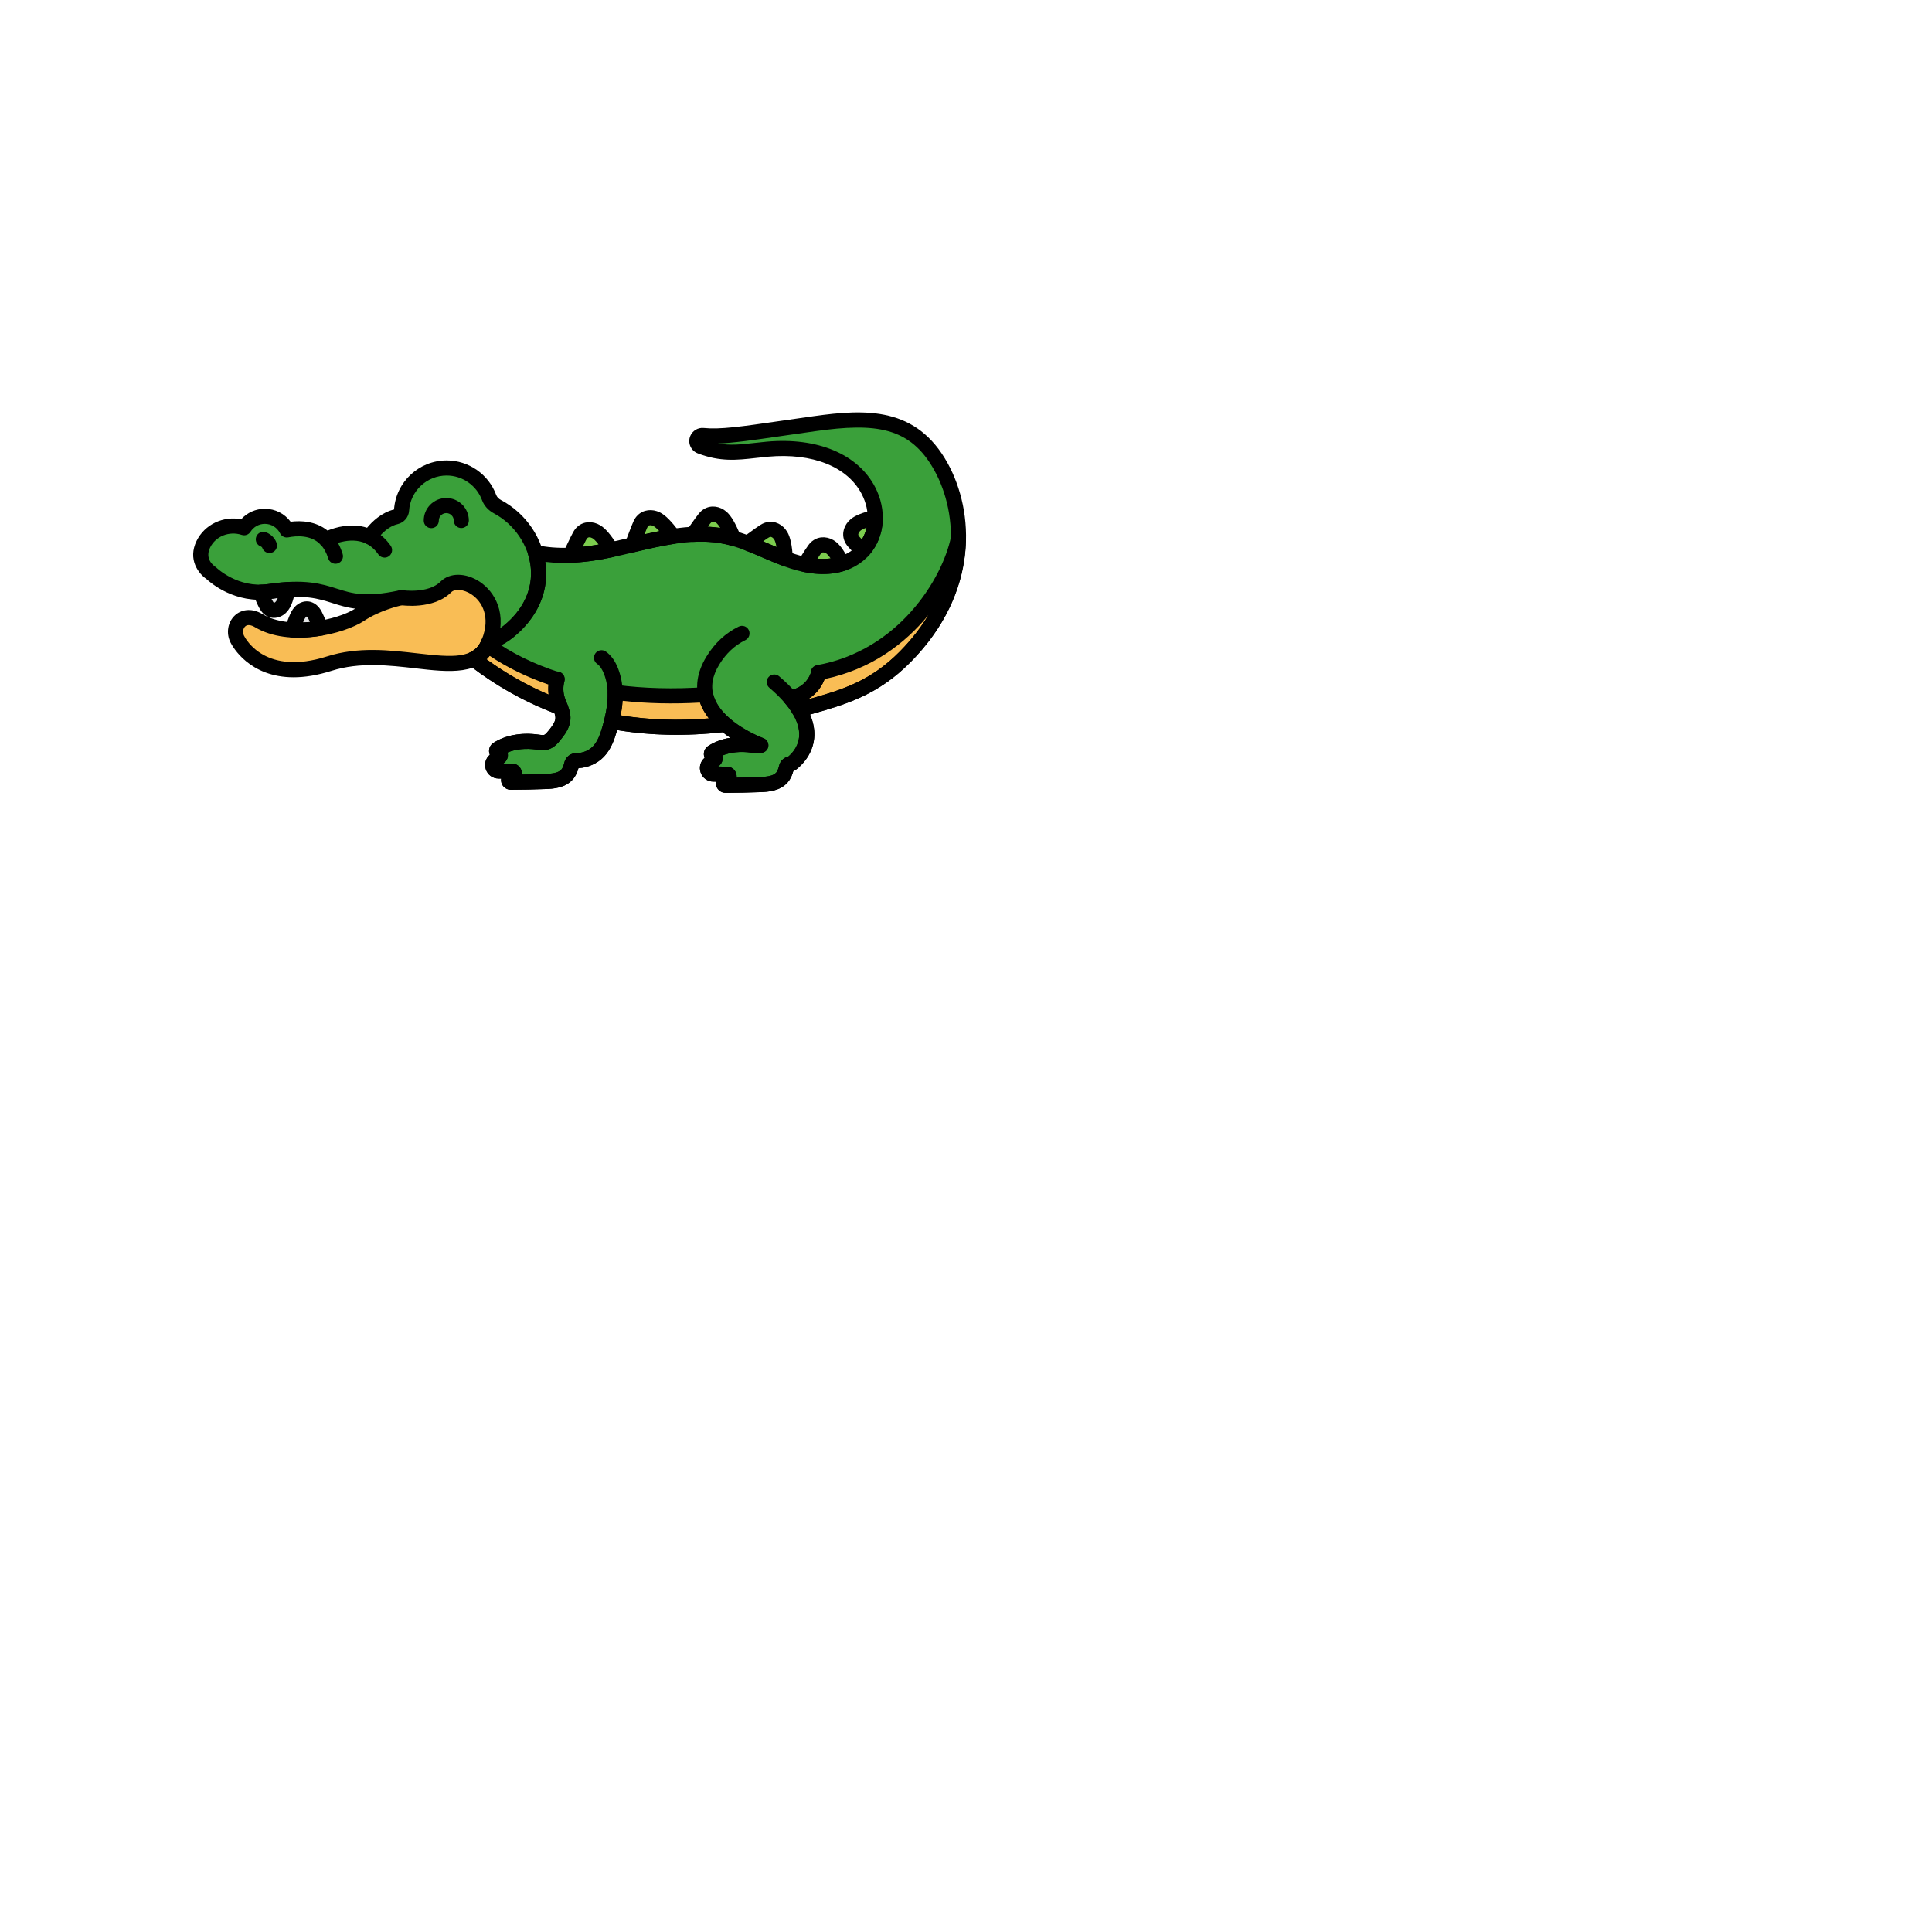 <svg enable-background="new 0 0 512 512" height="100" viewBox="-64 -64 640 640" width="100" xmlns="http://www.w3.org/2000/svg"><path d="m39.758 138.857c-.474-.585-1.134-1.058-1.882-1.146-.904-.106-1.799.369-2.413 1.041-.614.671-.993 1.52-1.34 2.361-.479 1.161-.9 2.344-1.295 3.536 3.169.177 6.422-.071 9.482-.592-.485-1.077-.969-2.154-1.454-3.231-.31-.688-.624-1.383-1.098-1.969z" fill="#e3e4e5"/><path d="m23.902 135.861c.438.861.989 1.748 1.877 2.13 1.034.444 2.284.056 3.114-.703s1.312-1.824 1.674-2.889c.33-.972.579-1.971.745-2.984.007-.042.013-.084.02-.126-1.809.107-3.816.316-6.067.651-.981.146-1.925.201-2.851.218.387 1.275.884 2.516 1.488 3.703z" fill="#e3e4e5"/><path d="m100.839 103.876c-1.257-.669-2.314-1.699-2.805-3.035-2.108-5.728-7.608-9.814-14.067-9.814-7.884 0-14.458 6.117-14.947 14.019-.065 1.049-.848 1.914-1.872 2.151-5.266 1.219-8.7 6.657-8.7 6.657-6.729-3.322-14.409.862-14.409.862-3.996-4.212-9.871-3.788-13.023-3.163-1.332-2.674-4.085-4.516-7.276-4.516-2.891 0-5.424 1.514-6.866 3.787-5.155-1.696-11.026.399-13.496 5.426-2.977 6.059 2.573 9.592 2.573 9.592s7.85 7.806 19.313 6.099c23.887-3.558 20.33 7.115 43.709 2.033 0 0-7.624 1.525-13.723 5.591s-23.379 8.132-33.544 2.033c-5.513-3.308-9.148 2.033-7.115 6.099s10.549 14.478 30.495 8.132c22.363-7.115 46.758 8.132 52.857-7.115 2.303-.768 4.481-1.898 6.373-3.419 17.005-13.67 10.267-34.112-3.477-41.419z" fill="#3aa03a"/><path d="m83.713 130.416c-5.082 5.082-14.739 3.558-14.739 3.558s-7.624 1.525-13.723 5.591-23.379 8.132-33.544 2.033c-5.513-3.308-9.148 2.033-7.115 6.099s10.549 14.478 30.495 8.132c22.363-7.115 46.758 8.132 52.857-7.115s-9.149-23.381-14.231-18.298z" fill="#f9bd55"/><g fill="#7ccc4e"><path d="m218.031 114.174c.353.925.842 1.443 3.744 4.32 2.775-2.978 4.191-6.954 4.159-11.135-2.492.582-5.179 1.413-6.498 2.516-1.26 1.053-2 2.74-1.405 4.299z"/><path d="m214.977 122.714c-1.058-2.136-2.335-4.285-3.589-5.252-1.299-1.002-3.106-1.361-4.5-.444-.927.61-1.31 1.263-4.286 5.971 4.853 1.011 8.991.804 12.375-.275z"/><path d="m190.62 111.415c-1.144.239-1.751.75-6.933 4.533 4.184 1.598 8.257 3.56 12.464 5.125-.155-2.744-.536-5.963-1.508-7.592-.841-1.41-2.389-2.407-4.023-2.066z"/><path d="m175.02 107.407c-1.248-1.065-3.036-1.513-4.473-.665-.99.583-1.408 1.254-4.927 6.255 3.734-.185 7.457.005 11.155.809.747.163 1.481.366 2.215.572-1.036-2.609-2.477-5.698-3.97-6.971z"/><path d="m159.009 113.678c-1.639-2.253-3.766-4.838-5.506-5.694-1.472-.724-3.315-.717-4.499.458-.851.845-1.072 1.619-3.527 8.045 4.498-1.067 9.017-2.124 13.532-2.809z"/><path d="m138.088 118.188c.135-.029.27-.06.405-.09-1.441-2.335-3.303-4.973-4.929-5.94-1.41-.839-3.247-.979-4.521.099-.912.772-1.194 1.521-4.125 7.677 4.441-.169 8.919-.834 13.17-1.746z"/></g><path d="m235.844 153.588c21.31-21.545 20.696-46.923 11.934-62.857-9.237-16.799-23.464-16.973-41.976-14.377-21.198 2.973-29.826 4.625-36.961 3.912-.807-.08-1.565.388-1.874 1.137-.398.966.081 2.07 1.056 2.445 8.314 3.205 14.142 1.677 22.215.952 47.122-4.226 45.138 48.903 8.438 37.153-7.428-2.378-14.28-6.491-21.9-8.149-12.794-2.783-25.884 1.638-38.686 4.383-8.029 1.722-16.863 2.583-24.74.833 2.63 8.502.656 18.485-9.032 26.272-1.892 1.521-4.07 2.651-6.373 3.419-1.113 2.782-2.84 4.54-5.048 5.613 8.595 6.652 18.147 12.112 28.75 16.005.495 1.255.913 2.518.819 3.849-.145 2.045-1.474 3.788-2.761 5.382-.777.962-1.633 1.971-2.822 2.311-.91.261-1.879.088-2.816-.043-4.537-.633-9.456-.099-13.254 2.358-.536.347-.336 1.195.297 1.277.012.001.023.003.035.004.621.082.817.891.316 1.265l-1.461 1.091c-1.525 1.139-.731 3.563 1.173 3.58l4.492.038c.639.005.947.794.48 1.229-.437.407-.894.794-1.368 1.158-.543.417-.271 1.287.415 1.285 3.829-.008 7.659-.087 11.485-.238 2.6-.102 5.504-.38 7.201-2.353.799-.929 1.203-2.102 1.484-3.311.176-.756.86-1.261 1.636-1.253 2.686.028 5.382-1.073 7.244-3.016 1.922-2.007 2.899-4.72 3.681-7.386.249-.848.48-1.708.693-2.574 11.431 2.141 23.923 2.587 37.578.972 5.32 4.568 11.846 6.932 11.846 6.932-.91.261-1.879.088-2.816-.043-4.537-.633-9.456-.099-13.254 2.358-.536.347-.336 1.195.297 1.277.012.001.023.003.035.004.621.082.817.891.316 1.265l-1.461 1.091c-1.525 1.139-.731 3.563 1.173 3.58l4.492.038c.639.005.947.794.48 1.229-.437.408-.894.794-1.368 1.158-.543.417-.271 1.287.415 1.285 3.829-.008 7.659-.087 11.485-.238 2.6-.102 5.504-.38 7.201-2.353.799-.929 1.203-2.102 1.484-3.311.176-.756.86-1.261 1.636-1.253 0 0 9.522-6.353 2.56-17.871.774-.211 1.543-.411 2.323-.634 11.664-3.327 22.057-6.012 32.806-16.88z" fill="#3aa03a"/><path d="m169.734 166.114c-11.319.769-21.262.376-29.962-.78.106 3.209-.383 6.481-1.161 9.653v-.001c11.431 2.141 23.923 2.587 37.578.972-3.008-2.584-5.618-5.875-6.455-9.844z" fill="#f9bd55"/><path d="m120.654 167.723c-.667-2.141-.704-4.472-.116-6.635-10.159-3.26-17.701-7.51-23.044-11.373-1.106 2.211-2.669 3.673-4.598 4.611 8.595 6.652 18.147 12.112 28.749 16.005-.341-.867-.717-1.73-.991-2.608z" fill="#f9bd55"/><path d="m207.067 158.801.15.077c-2.019 7.423-9.367 8.32-9.367 8.32 1.17 1.363 2.108 2.666 2.86 3.91 0 0 0 0 0-.001.774-.211 1.543-.411 2.323-.634 11.67-3.333 22.064-6.017 32.813-16.885 12.531-12.669 17.475-26.662 17.645-39.282-3.074 15.093-18.322 39.489-46.424 44.495z" fill="#f9bd55"/><path d="m176.344 198.633c-1.372 0-2.588-.869-3.03-2.165-.173-.507-.213-1.034-.134-1.539l-.876-.008c-1.958-.017-3.617-1.229-4.227-3.09-.577-1.761-.053-3.609 1.334-4.796-.073-.174-.131-.356-.174-.547-.3-1.322.238-2.651 1.371-3.384 2.1-1.358 4.583-2.269 7.302-2.705-.832-.563-1.671-1.176-2.495-1.837-12.196 1.352-23.944 1.111-34.976-.717-.04.14-.08.279-.121.418-.867 2.954-1.984 6.019-4.274 8.41-2.155 2.251-5.262 3.635-8.418 3.776-.318 1.165-.836 2.52-1.855 3.705-2.551 2.967-6.745 3.132-8.998 3.221-3.831.15-7.726.231-11.578.24-.001 0-.003 0-.005 0-1.373 0-2.59-.87-3.031-2.167-.172-.507-.212-1.033-.133-1.537l-.876-.008c-1.958-.017-3.617-1.229-4.227-3.09-.577-1.761-.053-3.609 1.333-4.796-.073-.174-.131-.356-.174-.547-.299-1.322.238-2.65 1.371-3.383 3.952-2.557 9.262-3.526 14.957-2.736l.243.035c.599.085 1.218.172 1.541.082.483-.139 1.134-.945 1.565-1.479 1.114-1.381 2.123-2.725 2.212-3.989.037-.523-.07-1.081-.279-1.733-10.028-3.808-19.552-9.176-28.326-15.967-.684-.528-1.045-1.374-.957-2.233.089-.86.616-1.613 1.394-1.991 1.78-.866 2.994-2.23 3.819-4.294.273-.683.833-1.211 1.531-1.443 2.12-.706 4.003-1.714 5.598-2.996 7.891-6.342 10.883-14.938 8.209-23.585-.264-.851-.054-1.777.55-2.433.604-.655 1.509-.939 2.38-.746 6.441 1.432 14.407 1.149 23.673-.837 2.33-.499 4.725-1.068 7.041-1.618 10.671-2.534 21.708-5.153 32.701-2.764 4.688 1.021 9.063 2.907 13.295 4.731 2.883 1.243 5.864 2.528 8.836 3.48 9.101 2.912 16.724 1.731 20.917-3.242 3.674-4.359 4.108-10.903 1.106-16.671-4.718-9.063-16.306-13.688-31-12.369-1.385.124-2.704.272-3.979.416-6.395.72-11.919 1.341-19.358-1.525-1.106-.428-1.974-1.263-2.441-2.352-.467-1.087-.476-2.286-.026-3.379.726-1.762 2.546-2.866 4.436-2.672 5.488.546 12.229-.428 25.661-2.37 3.173-.459 6.716-.972 10.704-1.53 17.567-2.464 34.192-3.121 44.513 15.647 8.696 15.812 10.68 42.538-12.347 65.819-10.845 10.965-21.469 13.99-32.718 17.194l-.562.159c5 11.631-4.699 18.287-4.806 18.358-.227.15-.475.263-.735.333-.316 1.183-.834 2.569-1.876 3.781-2.551 2.967-6.745 3.132-8.998 3.221-3.831.15-7.727.231-11.578.24-.002.004-.004.004-.005.004zm-70.036-2.827c-.002.001-.004.003-.007.005.002-.002.005-.004.007-.005zm67.559-5.872 2.971.025c1.323.013 2.486.817 2.965 2.052.202.521.262 1.066.192 1.592 2.585-.036 5.175-.105 7.735-.206 2.066-.081 4.359-.271 5.403-1.484.4-.466.691-1.158.945-2.248.365-1.566 1.578-2.733 3.1-3.08 1.596-1.292 6.306-6.052 1.391-14.184-.406-.671-.473-1.493-.182-2.222.292-.728.907-1.277 1.664-1.483l.762-.206c.509-.137 1.018-.272 1.532-.42l1.189-.339c11.06-3.149 20.611-5.869 30.533-15.9 21.089-21.322 19.387-45.591 11.521-59.894-8.044-14.627-19.592-15.891-39.438-13.106-3.979.559-7.516 1.069-10.682 1.527-10.106 1.462-16.535 2.392-21.643 2.55 4.09.731 7.764.319 12.097-.169 1.312-.147 2.667-.3 4.092-.428 16.781-1.507 30.196 4.118 35.882 15.041 3.942 7.572 3.268 16.287-1.718 22.201-5.564 6.603-15.137 8.346-26.264 4.782-3.205-1.025-6.299-2.36-9.292-3.65-4.198-1.811-8.163-3.52-12.378-4.438-9.884-2.149-20.356.338-30.483 2.742-2.342.557-4.765 1.132-7.148 1.643-8.259 1.771-15.631 2.269-21.981 1.483 1.472 9.361-2.32 18.353-10.748 25.126-1.785 1.435-3.829 2.597-6.091 3.464-.699 1.426-1.584 2.655-2.65 3.68 7.927 5.756 16.445 10.324 25.365 13.599.67.246 1.203.767 1.464 1.431.588 1.494 1.115 3.126.986 4.942-.209 2.935-2.075 5.246-3.31 6.775-.827 1.023-2.076 2.57-4.078 3.145-1.348.387-2.611.205-3.625.061l-.226-.032c-3.581-.497-6.909-.155-9.604.964.008.027.015.054.022.081.333 1.273-.132 2.603-1.185 3.388l-.241.18 2.971.025c1.323.013 2.486.817 2.965 2.052.202.521.262 1.066.192 1.592 2.585-.036 5.175-.105 7.735-.206 2.066-.081 4.359-.271 5.403-1.484.4-.466.691-1.158.945-2.248.441-1.898 2.099-3.23 4.099-3.186 2.036-.01 4.043-.819 5.41-2.246 1.548-1.617 2.399-4.013 3.087-6.359.239-.813.46-1.637.664-2.467.316-1.288 1.583-2.107 2.889-1.861 11.511 2.156 23.9 2.475 36.824.946.691-.083 1.391.13 1.922.586 4.89 4.198 11.01 6.457 11.071 6.479 1.017.371 1.682 1.355 1.643 2.438-.038 1.082-.767 2.017-1.808 2.315-1.349.387-2.611.205-3.626.061l-.225-.032c-3.582-.498-6.909-.155-9.603.964.008.026.015.054.022.081.333 1.273-.132 2.603-1.185 3.388zm-69.43.91c-.001.001-.002.002-.003.003zm22.532-.382h.002s-.001 0-.002 0zm45-1.498h.004c-.001 0-.003 0-.004 0zm-71.155-1.017h.002c-.001 0-.002 0-.002 0zm71.769-3.946c.01.002.02.003.029.004-.009-.001-.019-.002-.029-.004zm-71.153-1.017c.002 0 .004.001.006.001-.002 0-.004-.001-.006-.001z"/><path d="m97.942 151.213c-.309 0-.623-.058-.928-.18-1.282-.513-1.905-1.968-1.393-3.25 2.946-7.363.131-12.535-3.485-14.92-2.48-1.636-5.405-1.934-6.657-.681-5.915 5.916-16.451 4.328-16.896 4.261-1.364-.216-2.295-1.496-2.08-2.859.214-1.362 1.486-2.295 2.854-2.08.083.014 8.481 1.249 12.586-2.856 3.014-3.014 8.337-2.995 12.945.042 5.021 3.312 9.441 10.785 5.375 20.951-.389.977-1.328 1.572-2.321 1.572z"/><path d="m47.118 122.752c-1.068 0-2.058-.691-2.389-1.766-.577-1.876-1.419-3.406-2.504-4.55-.95-1.001-.909-2.584.092-3.534 1.002-.951 2.584-.91 3.535.093 1.62 1.707 2.851 3.901 3.657 6.521.406 1.32-.335 2.719-1.654 3.125-.246.075-.493.111-.737.111z"/><path d="m63.385 120.718c-.788 0-1.563-.371-2.05-1.066-1.125-1.606-2.468-2.803-3.995-3.557-1.238-.611-1.746-2.11-1.135-3.348.612-1.239 2.111-1.747 3.349-1.135 2.288 1.129 4.265 2.869 5.876 5.172.792 1.131.517 2.689-.614 3.481-.436.306-.936.453-1.431.453z"/><path d="m25.264 119.194c-1.047 0-2.022-.663-2.371-1.711-.089-.266-.448-.45-.452-.451-1.31-.437-2.018-1.852-1.582-3.162.437-1.311 1.853-2.017 3.162-1.582.277.093 2.737.979 3.615 3.615.437 1.31-.271 2.726-1.581 3.162-.262.087-.529.129-.791.129z"/><path d="m33.269 160.353c-14.624 0-20.203-10.118-20.913-11.538-1.531-3.063-.923-6.756 1.479-8.979 1.863-1.724 5.247-2.73 9.159-.382 9.012 5.407 24.806 1.914 30.673-1.841-2.937-.375-5.259-1.112-7.548-1.839-4.651-1.476-9.459-3.001-20.486-1.36-11.667 1.737-19.858-5.315-21.247-6.609-2.574-1.764-6.299-6.456-3.251-12.656 2.664-5.421 8.788-8.294 14.766-7.153 1.996-2.192 4.815-3.458 7.84-3.458 3.417 0 6.542 1.604 8.525 4.286 3.422-.416 8.292-.235 12.241 2.932 2.598-1.055 7.846-2.633 13.091-.936 1.63-1.969 4.755-5.059 8.935-6.046.626-9.12 8.261-16.246 17.434-16.246 7.296 0 13.892 4.602 16.413 11.451.243.66.823 1.261 1.632 1.69v.001c8.264 4.394 13.932 12.784 14.792 21.898.843 8.927-3.036 17.335-10.922 23.674-1.784 1.434-3.827 2.596-6.087 3.462-4.447 9.19-14.998 7.975-26.146 6.688-8.681-1-18.521-2.133-27.806.819-4.786 1.522-8.957 2.142-12.574 2.142zm-14.865-17.288c-.418 0-.828.119-1.172.438-.643.596-1.003 1.875-.404 3.074.689 1.379 7.321 13.289 27.5 6.867 10.308-3.279 20.714-2.08 29.895-1.021 11.93 1.377 18.808 1.839 21.399-4.641.273-.683.833-1.211 1.531-1.443 2.12-.706 4.003-1.714 5.598-2.996 6.533-5.251 9.756-12.107 9.077-19.307-.694-7.347-5.468-14.395-12.163-17.954-1.896-1.008-3.309-2.562-3.978-4.379-1.801-4.892-6.511-8.178-11.721-8.178-6.577 0-12.046 5.127-12.452 11.673-.131 2.121-1.695 3.944-3.803 4.433-4.172.966-7.125 5.517-7.155 5.562-.687 1.073-2.074 1.467-3.217.9-5.451-2.689-12.046.784-12.112.819-.994.531-2.227.34-3.003-.479-3.168-3.339-8.078-2.956-10.723-2.431-1.104.218-2.222-.329-2.725-1.338-.961-1.932-2.892-3.131-5.038-3.131-1.934 0-3.711.981-4.754 2.626-.614.967-1.807 1.394-2.893 1.036-4.138-1.362-8.639.424-10.471 4.154-1.859 3.783 1.083 5.988 1.691 6.393.137.091.285.208.401.324.065.062 7.157 6.886 17.183 5.398 12.169-1.812 17.783-.031 22.735 1.54 5.01 1.591 9.345 2.965 20.455.6.222-.05.359-.078.397-.085 1.352-.271 2.657.597 2.938 1.94s-.575 2.662-1.916 2.954c-.088.019-.177.038-.264.057-1.257.281-7.565 1.812-12.603 5.17-6.565 4.376-24.789 8.956-36.217 2.097-.499-.297-1.273-.672-2.016-.672z"/><path d="m78.87 110.956c-1.377 0-2.496-1.114-2.5-2.492-.006-1.996.765-3.875 2.172-5.291s3.281-2.199 5.277-2.206h.024c4.11 0 7.46 3.337 7.473 7.449.004 1.381-1.111 2.503-2.492 2.508-.002 0-.005 0-.008 0-1.377 0-2.496-1.114-2.5-2.492-.004-1.36-1.113-2.465-2.473-2.465-.003 0-.005 0-.008 0-.66.002-1.28.262-1.746.73s-.721 1.09-.719 1.751c.004 1.381-1.111 2.503-2.492 2.508-.003 0-.005 0-.008 0z"/><path d="m34.913 147.207c-.751 0-1.493-.021-2.225-.062-.777-.043-1.489-.446-1.927-1.089-.438-.644-.551-1.454-.307-2.192.472-1.426.903-2.603 1.356-3.703.408-.988.917-2.124 1.807-3.097 1.225-1.339 2.931-2.021 4.548-1.837 1.334.157 2.589.887 3.536 2.056.679.839 1.081 1.729 1.435 2.516l1.455 3.231c.317.706.291 1.519-.073 2.202s-1.024 1.159-1.787 1.289c-2.679.457-5.299.686-7.818.686zm2.679-6.99c-.069.033-.178.104-.286.222-.34.372-.618 1.009-.874 1.628-.015.037-.03.074-.045.111.746-.029 1.501-.08 2.266-.153l-.078-.173c-.251-.559-.489-1.086-.76-1.42 0-.001 0-.001-.001-.002-.088-.11-.169-.177-.222-.213z"/><path d="m26.728 140.681c-.665 0-1.322-.129-1.936-.393-1.636-.704-2.526-2.129-3.118-3.293v-.001c-.667-1.313-1.223-2.696-1.652-4.11-.227-.75-.09-1.563.372-2.197.461-.633 1.192-1.014 1.976-1.028.962-.017 1.766-.077 2.529-.19 2.232-.332 4.347-.56 6.286-.675.757-.051 1.495.258 2.003.821.509.563.734 1.327.612 2.076l-.02.127c-.187 1.146-.471 2.284-.845 3.385-.408 1.202-1.044 2.735-2.354 3.932-1.107 1.009-2.495 1.546-3.853 1.546zm-.598-5.952c.396.778.596.94.647.972.009-.016.236-.081.43-.258.349-.319.615-.854.81-1.347-.673.078-1.362.169-2.066.271.059.121.118.241.179.362z"/><path d="m105.19 197.616c-1.373 0-2.59-.87-3.031-2.167-.172-.507-.212-1.033-.133-1.537l-.876-.008c-1.958-.017-3.617-1.229-4.227-3.09-.577-1.761-.053-3.609 1.333-4.796-.073-.174-.131-.356-.174-.547-.299-1.322.238-2.65 1.371-3.383 3.952-2.557 9.262-3.526 14.957-2.736l.243.035c.599.085 1.218.172 1.541.082.483-.139 1.134-.945 1.565-1.479 1.114-1.381 2.123-2.725 2.212-3.989.07-.989-.384-2.108-.91-3.404-.275-.679-.56-1.381-.794-2.131-.823-2.642-.857-5.56-.095-8.218.38-1.328 1.767-2.092 3.092-1.715 1.328.38 2.095 1.765 1.715 3.092-.496 1.731-.474 3.633.062 5.353.172.552.406 1.129.654 1.739.664 1.637 1.416 3.491 1.264 5.639-.209 2.935-2.075 5.246-3.31 6.775-.827 1.023-2.076 2.57-4.078 3.145-1.348.387-2.611.205-3.625.061l-.226-.032c-3.581-.497-6.909-.155-9.604.964.008.027.015.054.022.081.333 1.273-.133 2.603-1.185 3.388l-.241.18 2.971.025c1.323.013 2.486.817 2.965 2.052.202.521.262 1.066.192 1.592 2.585-.036 5.175-.105 7.735-.206 2.066-.081 4.359-.271 5.403-1.484.4-.466.691-1.158.945-2.247.441-1.899 2.099-3.231 4.099-3.187.024 0 .048.001.073.001 1.995 0 3.987-.837 5.337-2.247 1.548-1.617 2.399-4.013 3.087-6.359 2.16-7.363 2.348-12.937.594-17.54-.614-1.61-1.386-2.751-2.295-3.389-1.13-.793-1.403-2.353-.61-3.482.795-1.13 2.354-1.401 3.483-.609 1.74 1.222 3.118 3.139 4.094 5.699 2.164 5.677 2.015 12.264-.468 20.729-.867 2.954-1.984 6.019-4.274 8.41-2.155 2.251-5.262 3.635-8.418 3.776-.318 1.165-.836 2.52-1.855 3.705-2.551 2.967-6.745 3.132-8.998 3.221-3.831.15-7.726.231-11.578.24-.001-.002-.003-.002-.004-.002zm1.118-1.81c-.002.002-.005.003-.007.005.002-.002.005-.003.007-.005zm-1.871-4.962c-.001.001-.002.002-.003.003zm22.532-.382h.001s0 0-.001 0z"/><path d="m197.85 169.698c-.704 0-1.404-.296-1.898-.872-1.397-1.629-3.111-3.31-5.094-4.994-1.052-.895-1.18-2.473-.286-3.524.894-1.053 2.472-1.18 3.524-.286 2.182 1.854 4.083 3.722 5.651 5.549.899 1.048.778 2.626-.27 3.525-.472.404-1.051.602-1.627.602z"/><path d="m176.344 198.633c-1.372 0-2.588-.869-3.03-2.165-.173-.507-.213-1.034-.134-1.539l-.876-.008c-1.958-.017-3.617-1.229-4.227-3.09-.577-1.761-.053-3.609 1.334-4.796-.073-.174-.131-.356-.174-.547-.3-1.322.238-2.651 1.371-3.384 2.097-1.356 4.577-2.267 7.293-2.704-4.049-2.746-8.276-6.665-10.069-11.771-1.709-4.867-.975-9.955 2.183-15.122 2.732-4.47 6.327-7.814 10.685-9.941 1.241-.605 2.737-.091 3.343 1.151.605 1.24.09 2.737-1.151 3.343-3.487 1.701-6.384 4.411-8.611 8.055-2.37 3.877-2.936 7.429-1.731 10.858 3.047 8.675 16.204 13.517 16.336 13.564 1.02.369 1.686 1.353 1.649 2.436-.037 1.084-.768 2.021-1.81 2.319-1.349.387-2.611.205-3.626.061l-.225-.032c-3.582-.498-6.909-.155-9.603.964.008.026.015.054.022.081.333 1.273-.132 2.603-1.185 3.388l-.241.18 2.971.025c1.323.013 2.486.817 2.965 2.052.202.521.262 1.066.192 1.592 2.585-.036 5.175-.105 7.735-.206 2.066-.081 4.359-.271 5.403-1.484.4-.466.691-1.158.945-2.247.363-1.559 1.565-2.722 3.075-3.075.906-.763 3.103-2.919 3.531-6.195.456-3.485-1.137-7.377-4.732-11.568-.6-.699-.767-1.673-.433-2.532.333-.859 1.112-1.466 2.027-1.577.216-.03 5.721-.845 7.258-6.495.361-1.332 1.736-2.118 3.068-1.756s2.119 1.736 1.756 3.068c-1.397 5.139-4.858 7.707-7.618 8.971 2.962 4.329 4.179 8.566 3.619 12.632-.879 6.378-5.882 9.779-6.094 9.921-.227.151-.475.264-.735.333-.316 1.183-.834 2.569-1.876 3.781-2.551 2.967-6.745 3.132-8.998 3.221-3.831.15-7.727.231-11.578.24-.001-.002-.003-.002-.004-.002zm-3.761-14.632c.01.002.02.003.03.004-.009-.001-.019-.002-.03-.004z"/><path d="m160.136 179.424c-7.586 0-14.938-.661-21.985-1.981-.675-.126-1.269-.525-1.641-1.103s-.491-1.282-.327-1.949c.822-3.354 1.178-6.29 1.09-8.974-.024-.735.276-1.442.82-1.937.544-.492 1.278-.721 2.007-.625 9.144 1.215 19.056 1.47 29.464.764 1.235-.076 2.359.759 2.616 1.979.619 2.934 2.515 5.781 5.638 8.463.752.646 1.052 1.677.762 2.626-.289.948-1.112 1.637-2.098 1.753-5.546.656-11.004.984-16.346.984zm-18.528-6.452c9.259 1.502 19.057 1.839 29.218 1.01-1.311-1.685-2.294-3.437-2.942-5.248-8.969.508-17.577.312-25.658-.582-.093 1.536-.299 3.137-.618 4.82z"/><path d="m121.645 172.83c-.289 0-.58-.05-.861-.153-10.429-3.829-20.327-9.338-29.418-16.375-.684-.529-1.045-1.374-.957-2.234.089-.859.616-1.613 1.394-1.991 1.545-.75 2.643-1.856 3.455-3.48.328-.656.928-1.135 1.64-1.31.712-.177 1.467-.027 2.061.401 6.351 4.593 13.868 8.3 22.343 11.019 1.273.409 2 1.747 1.648 3.037-.463 1.703-.431 3.562.09 5.234.174.561.411 1.145.661 1.763l.27.674c.361.916.15 1.958-.538 2.663-.478.489-1.126.752-1.788.752zm-24.501-18.444c6.503 4.723 13.405 8.645 20.6 11.71-.146-1.101-.164-2.215-.052-3.322-7.213-2.49-13.754-5.688-19.501-9.531-.327.405-.676.786-1.047 1.143z"/><path d="m200.708 173.607c-.859 0-1.679-.444-2.14-1.207-.711-1.176-1.591-2.379-2.617-3.574-.6-.7-.767-1.673-.433-2.532s1.112-1.466 2.027-1.577c.207-.028 5.233-.772 7.025-5.756-.011-.176-.004-.354.023-.532.16-1.061.978-1.901 2.034-2.089 27.026-4.814 41.584-28.644 44.412-42.533.257-1.264 1.433-2.133 2.717-1.986 1.283.138 2.25 1.229 2.232 2.519-.14 10.377-3.44 25.915-18.368 41.007-10.845 10.965-21.469 13.99-32.718 17.194l-1.186.338c-.54.153-1.073.297-1.607.44l-.745.201c-.217.059-.437.087-.656.087zm8.465-12.667c-1.304 3.437-3.585 5.54-5.737 6.818l.098-.028c11.06-3.149 20.611-5.869 30.533-15.9 4.01-4.055 7.109-8.134 9.492-12.111-7.788 9.583-19.164 18.069-34.386 21.221z"/><path d="m221.774 120.994c-.659 0-1.292-.26-1.76-.725-2.958-2.934-3.754-3.722-4.319-5.205-.935-2.45-.097-5.24 2.136-7.107 1.423-1.188 3.887-2.181 7.533-3.032.74-.172 1.518.001 2.115.47.597.47.948 1.186.954 1.945.038 4.908-1.677 9.475-4.83 12.858-.461.495-1.103.782-1.779.795-.016.001-.033.001-.05.001zm1.298-10.214c-1.264.462-1.814.829-2.034 1.013-.467.391-.848 1.028-.672 1.489v.001c.099.259.329.562 1.151 1.411.713-1.192 1.237-2.511 1.555-3.914z"/><path d="m208.634 126.147c-2.08 0-4.264-.237-6.542-.712-.802-.167-1.472-.717-1.792-1.472s-.25-1.618.188-2.312l.445-.705c2.753-4.358 3.25-5.144 4.579-6.019 2.192-1.443 5.097-1.225 7.402.554 1.382 1.065 2.79 3.068 4.302 6.122.323.652.346 1.414.062 2.085-.285.672-.848 1.185-1.542 1.406-2.198.703-4.573 1.053-7.102 1.053zm-1.856-5.073c1.534.118 2.993.094 4.372-.077-.651-.987-1.083-1.396-1.289-1.556-.483-.374-1.188-.608-1.601-.336-.279.185-.613.624-1.482 1.969z"/><path d="m196.151 123.572c-.293 0-.588-.052-.872-.157-2.268-.843-4.505-1.802-6.669-2.729-1.906-.817-3.876-1.662-5.815-2.403-.856-.326-1.464-1.096-1.586-2.004-.121-.908.264-1.811 1.004-2.351l1.428-1.043c4.16-3.043 4.91-3.591 6.467-3.917 2.57-.539 5.19.731 6.682 3.231 1.028 1.724 1.619 4.498 1.857 8.732.047.842-.333 1.651-1.012 2.152-.436.323-.957.489-1.484.489zm-7.365-8.249c.603.256 1.202.513 1.794.767.874.374 1.759.754 2.65 1.127-.269-1.512-.572-2.185-.734-2.455-.312-.523-.875-1.009-1.364-.899-.349.072-.858.389-2.346 1.46zm1.834-3.908h.01z"/><path d="m178.99 116.877c-.226 0-.453-.03-.676-.093-.736-.207-1.4-.391-2.072-.537-3.211-.699-6.644-.948-10.498-.754-.947.033-1.853-.454-2.313-1.291-.461-.837-.405-1.863.145-2.645l.827-1.177c2.969-4.225 3.504-4.985 4.876-5.794 2.258-1.331 5.149-.973 7.364.917 1.541 1.314 3.069 3.915 4.671 7.95.351.884.17 1.89-.466 2.597-.482.534-1.161.827-1.858.827zm-8.531-6.396c1.413.066 2.783.195 4.119.388-.574-.961-.972-1.383-1.18-1.561-.464-.395-1.156-.664-1.582-.414-.265.157-.586.525-1.357 1.587z"/><path d="m145.478 118.987c-.711 0-1.399-.304-1.88-.853-.61-.697-.786-1.674-.455-2.54l.801-2.104c1.838-4.83 2.169-5.7 3.299-6.822 1.863-1.85 4.754-2.212 7.365-.928 1.803.887 3.904 3.002 6.423 6.468.514.706.621 1.629.285 2.434-.337.806-1.069 1.377-1.933 1.508-4.248.644-8.375 1.594-13.328 2.77-.191.045-.385.067-.577.067zm5.96-8.998c-.268 0-.511.067-.672.228-.265.264-.533.849-1.274 2.768 1.585-.358 3.239-.715 4.914-1.04-1.079-1.163-1.715-1.574-2.005-1.717-.297-.146-.647-.239-.963-.239z"/><path d="m124.917 122.434c-.838 0-1.624-.421-2.088-1.125-.481-.731-.545-1.66-.169-2.45l.938-1.975c2.214-4.665 2.613-5.506 3.828-6.535 2.003-1.694 4.913-1.828 7.416-.339 1.721 1.023 3.557 3.177 5.778 6.776.426.689.491 1.544.173 2.29-.317.747-.977 1.293-1.77 1.466l-.412.09c-4.823 1.034-9.398 1.64-13.6 1.8-.03.001-.062.002-.094.002zm6.31-8.447c-.221 0-.422.054-.569.178-.301.255-.632.865-1.639 2.965 1.709-.18 3.474-.431 5.287-.75-1.079-1.401-1.73-1.9-2.02-2.073-.319-.19-.714-.32-1.059-.32z"/></svg>
